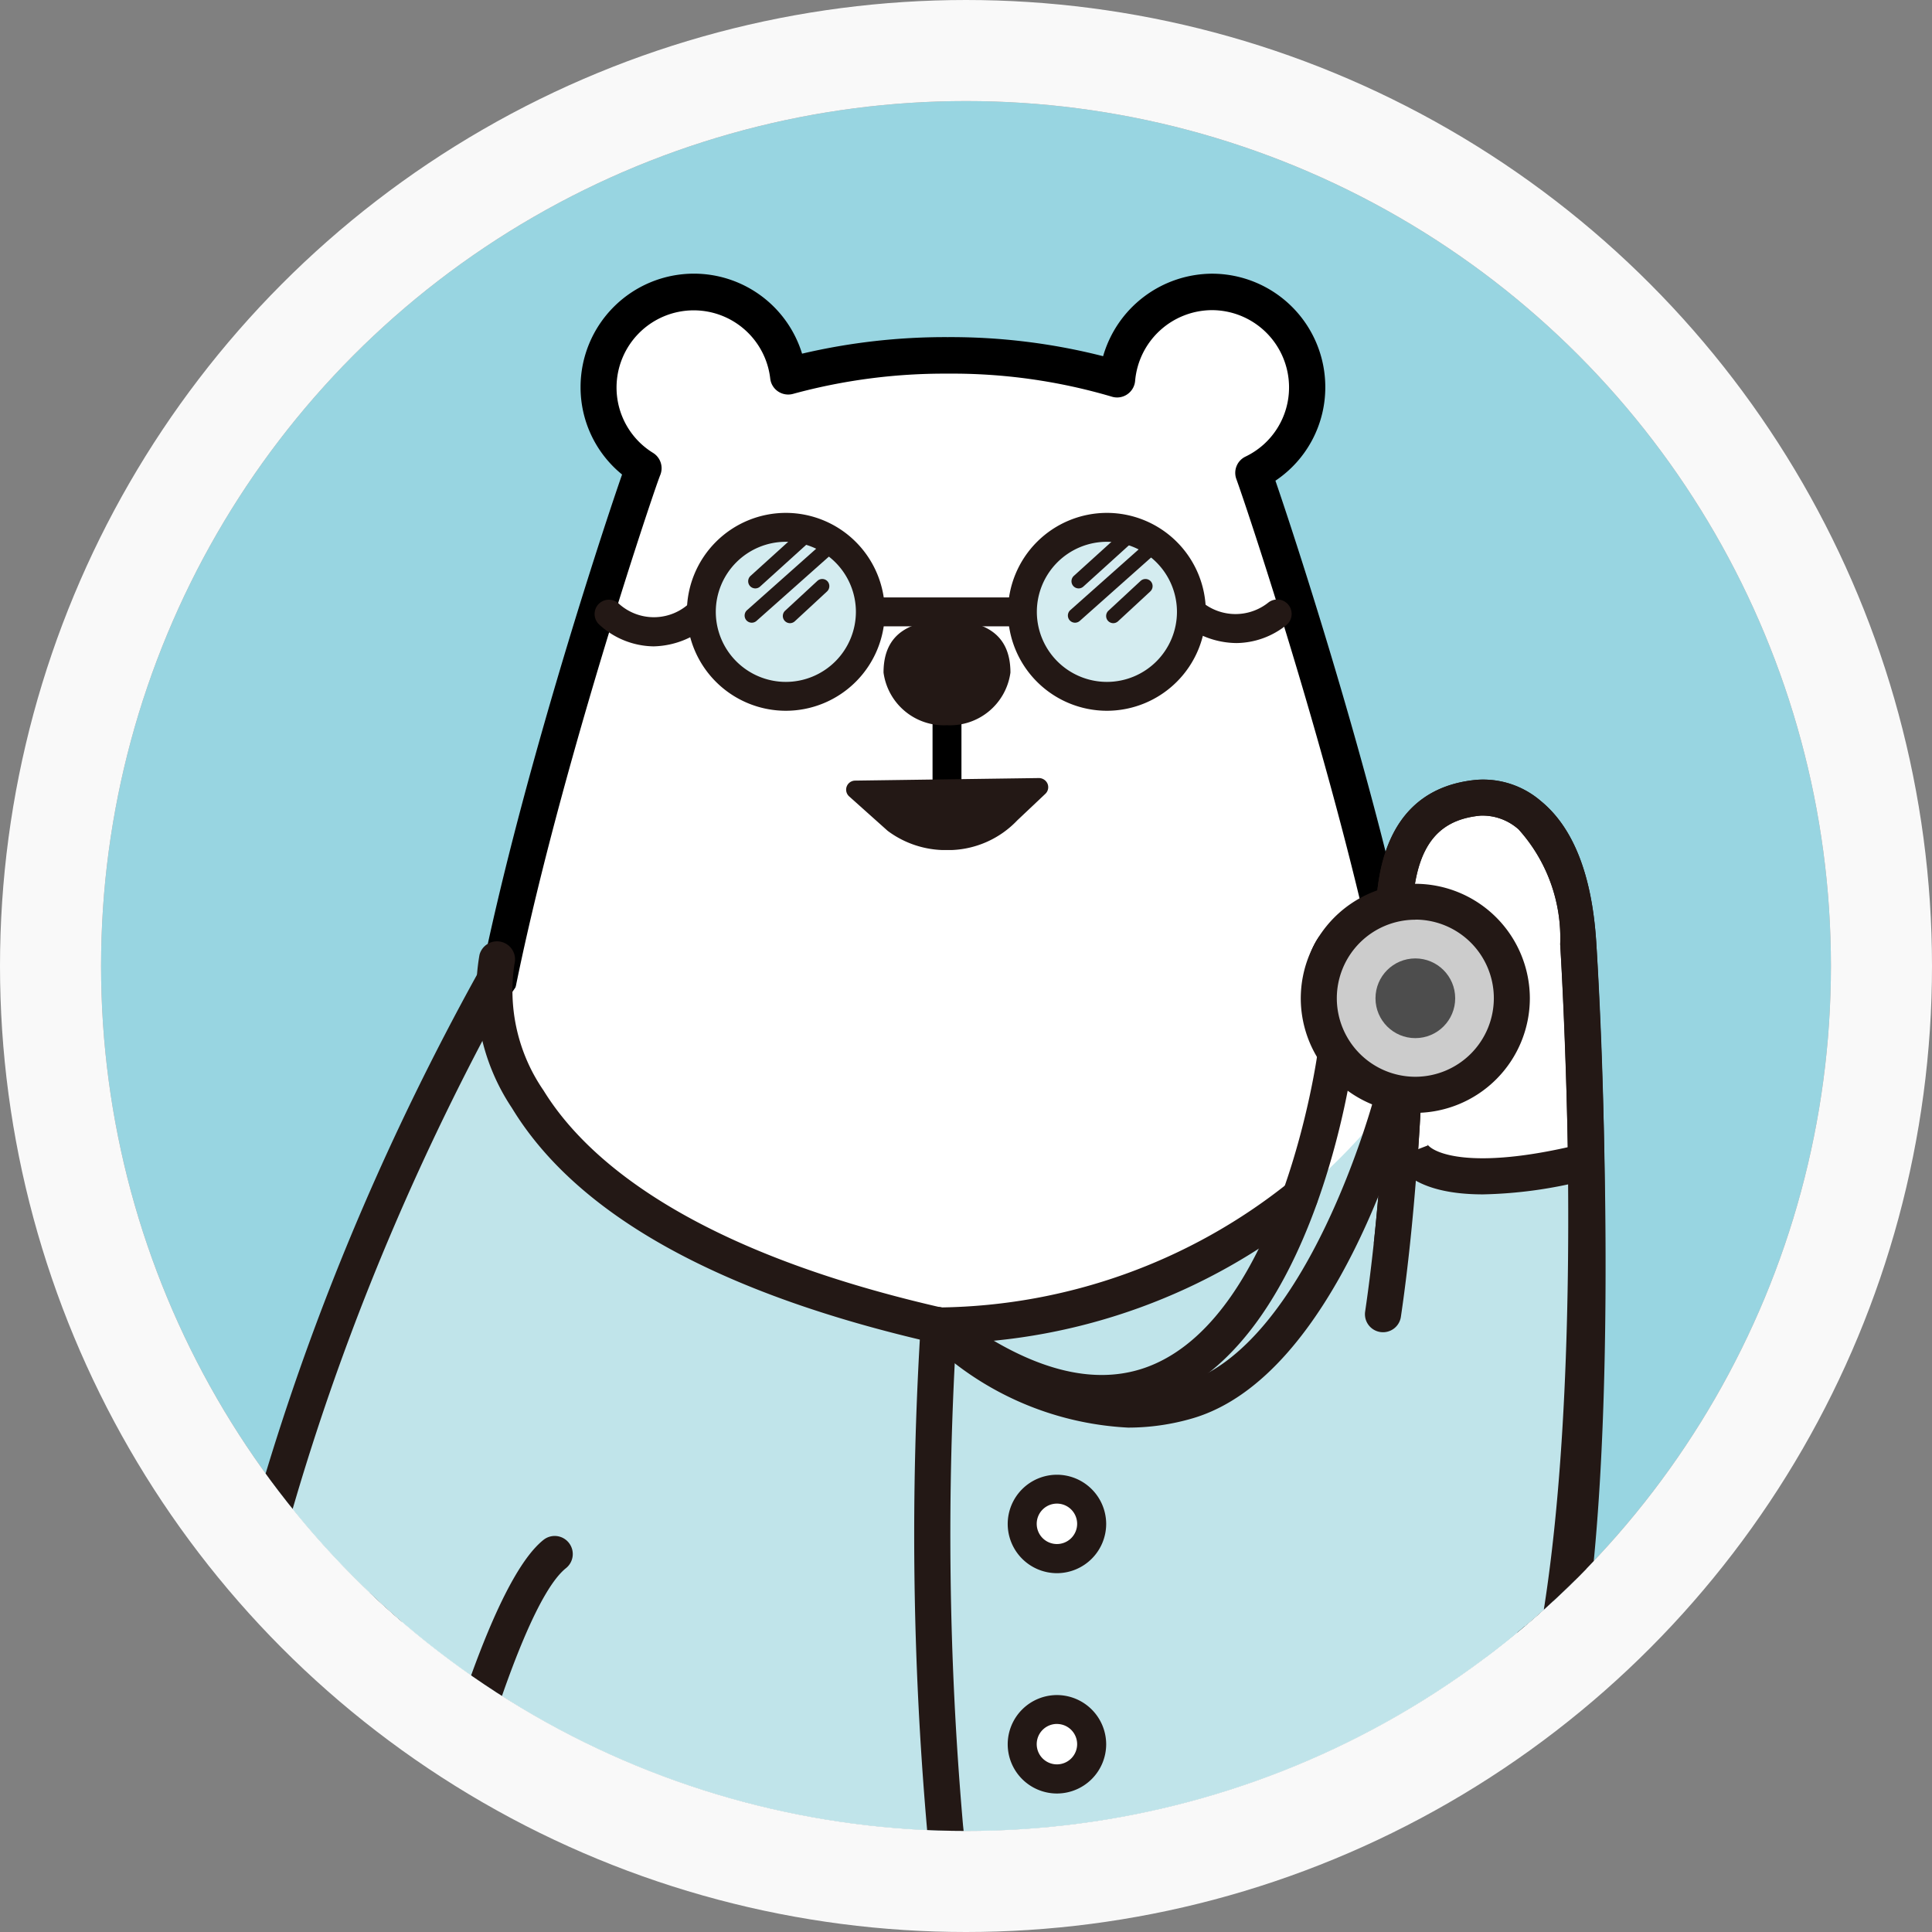 <svg xmlns="http://www.w3.org/2000/svg" xmlns:xlink="http://www.w3.org/1999/xlink" width="57.348" height="57.348" viewBox="0 0 57.348 57.348">
  <rect x="0" y="0" width="57.348" height="57.348" fill="#808080" stroke="none"/>
  <defs>
    <clipPath id="clip-path">
      <rect width="57.348" height="57.348" fill="none"/>
    </clipPath>
    <clipPath id="clip-path-2">
      <circle id="椭圆_1" data-name="椭圆 1" cx="25.674" cy="25.674" r="25.674" fill="#b3cbe0" stroke="#f3f3f3" stroke-width="3"/>
    </clipPath>
  </defs>
  <g id="熊健康小" clip-path="url(#clip-path)">
    <g id="椭圆_2" data-name="椭圆 2" transform="translate(3 3)" fill="#98d5e1" stroke="#f9f9f9" stroke-width="3">
      <circle cx="25.674" cy="25.674" r="25.674" stroke="none"/>
      <circle cx="25.674" cy="25.674" r="27.174" fill="none"/>
    </g>
    <g id="蒙版组_1" data-name="蒙版组 1" transform="translate(3 3)" clip-path="url(#clip-path-2)">
      <g id="组_206" data-name="组 206" transform="translate(2.054 5.126)">
        <g id="组_205" data-name="组 205">
          <g id="组_190" data-name="组 190" transform="translate(4.62)">
            <path id="路径_348" data-name="路径 348" d="M-4002-708.893c3.61-7.691,3.453-17.579,3.453-17.579.314-9.732-5.022-29.823-5.022-29.823-.847-6.2-4.21-16.417-4.737-17.863a2.824,2.824,0,0,0,1.6-2.541,2.825,2.825,0,0,0-2.826-2.826,2.823,2.823,0,0,0-2.812,2.591,17.27,17.27,0,0,0-5.035-.707,17.533,17.533,0,0,0-4.728.616,2.826,2.826,0,0,0-2.806-2.5,2.826,2.826,0,0,0-2.825,2.826,2.819,2.819,0,0,0,1.338,2.4c-.269.65-3.905,11.52-4.791,18.006,0,0-4.395,20.405-4.081,30.137,0,0-.627,8.476,5.023,18.521,0,0,1.883,2.826,3.454,5.023,0,0,.627.942-.629,1.256l-2.825.628s-2.825.628-2.825,2.511c0,0-.628,2.511,2.51,3.453a17.727,17.727,0,0,0,6.906.314s4.709-.628,4.4-4.395c0,0,.156-4.238,2.2-4.253h0c1.728.015,1.885,3.625,1.885,3.625-.157,4.238,4.081,5.023,4.081,5.023a17.723,17.723,0,0,0,6.906-.314c3.139-.942,2.511-3.453,2.511-3.453a2.913,2.913,0,0,0-2.2-2.511l-.942-.314c-1.255-.314-.628-1.57-.628-1.57A49.807,49.807,0,0,0-4002-708.893Z" transform="translate(4035.833 780.061)" fill="#fff"/>
            <path id="路径_349" data-name="路径 349" d="M-4026.923-694.411a18.778,18.778,0,0,1-4.5-.552c-3.275-.983-2.99-3.544-2.906-4.023.047-2.246,3.113-2.953,3.245-2.982l2.825-.628c.25-.063.345-.15.36-.186a.417.417,0,0,0-.062-.249c-1.547-2.165-3.434-4.994-3.453-5.023-5.576-9.91-5.156-18.18-5.113-18.829-.3-9.7,3.913-29.4,4.094-30.239.823-6.048,3.937-15.579,4.673-17.694a3.334,3.334,0,0,1-1.232-2.6,3.366,3.366,0,0,1,3.362-3.362,3.359,3.359,0,0,1,3.213,2.375,18.593,18.593,0,0,1,4.321-.491,18.3,18.3,0,0,1,4.615.566,3.383,3.383,0,0,1,3.233-2.449,3.365,3.365,0,0,1,3.362,3.362,3.333,3.333,0,0,1-1.48,2.783c.814,2.369,3.8,11.605,4.609,17.516.318,1.2,5.341,20.348,5.032,29.945.007.383.117,10.075-3.5,17.789a50.07,50.07,0,0,1-3.473,6.322.839.839,0,0,0-.055.568.49.49,0,0,0,.347.212l.959.318a3.417,3.417,0,0,1,2.583,2.955c.078.423.422,3.046-2.889,4.039a18.092,18.092,0,0,1-7.157.328c-.048-.009-4.677-.92-4.521-5.547-.05-1.019-.441-3.084-1.352-3.092-1.136.008-1.6,2.48-1.656,3.706.257,3.357-3.063,4.7-4.862,4.937A14.682,14.682,0,0,1-4026.923-694.411Zm9.135-9.939c2.182.019,2.4,3.717,2.423,4.138a.428.428,0,0,1,0,.043,4.4,4.4,0,0,0,3.643,4.476,17.322,17.322,0,0,0,6.668-.3c2.6-.782,2.152-2.724,2.132-2.806a.576.576,0,0,1-.014-.089,2.376,2.376,0,0,0-1.783-2.03l-.049-.014-.942-.314a1.454,1.454,0,0,1-1.023-.794,1.917,1.917,0,0,1,.085-1.524.613.613,0,0,1,.043-.072,49.73,49.73,0,0,0,3.4-6.191v0c3.514-7.485,3.4-17.245,3.4-17.343.308-9.567-4.953-29.493-5-29.694a.431.431,0,0,1-.013-.065c-.843-6.184-4.253-16.5-4.708-17.752a.535.535,0,0,1,.27-.666,2.275,2.275,0,0,0,1.294-2.059,2.293,2.293,0,0,0-2.29-2.289,2.3,2.3,0,0,0-2.279,2.1.537.537,0,0,1-.235.4.533.533,0,0,1-.458.068,16.732,16.732,0,0,0-4.876-.683,17.061,17.061,0,0,0-4.583.6.539.539,0,0,1-.444-.07.532.532,0,0,1-.235-.384,2.286,2.286,0,0,0-2.272-2.025,2.292,2.292,0,0,0-2.29,2.289,2.276,2.276,0,0,0,1.085,1.943.535.535,0,0,1,.211.66c-.208.5-3.871,11.4-4.754,17.874-.05.244-4.384,20.492-4.076,30.047,0,.019,0,.038,0,.057-.006.083-.541,8.447,4.955,18.219h0s1.877,2.811,3.422,4.974a1.44,1.44,0,0,1,.179,1.244,1.457,1.457,0,0,1-1.114.843l-2.839.631c-.023.005-2.406.582-2.406,1.988a.521.521,0,0,1-.015.13c-.048.2-.4,2.046,2.145,2.81a17.313,17.313,0,0,0,6.656.3c.2-.028,4.224-.615,3.957-3.823a.412.412,0,0,1,0-.065C-4020.5-700.067-4020.27-704.332-4017.788-704.35Z" transform="translate(4036.551 780.775)"/>
          </g>
          <path id="路径_350" data-name="路径 350" d="M-4034.222-715.623c-2.285,1.821-6.013,16.181-6.013,16.181s2.985,2.036,1.5,3.716c0,0-.785.67-1.4.275a.326.326,0,0,0-.509.2c-.265,1.361-.866,3.354-3.1,3.176,0,0-2.7-.088-2.179-4.767,0,0-1.23-19.512,9.778-35.1" transform="translate(4046.561 752.885)" fill="#fff"/>
          <path id="路径_351" data-name="路径 351" d="M-4004.707-706.742l-.715-3.146L-4010-724.9c.143-4.861-.522-3.806-.522-3.806a16.958,16.958,0,0,1-13.067,6.237c-15.054-3.431-13.11-10.865-13.11-10.865a70.431,70.431,0,0,0-8.613,26.591l-.393,3.467,6,.322-.374,2.716s2.847,2,1.5,3.716a2.022,2.022,0,0,1-1.912.472l-.506,1.566,1.073,3.967s18.871-.643,34.632-.429C-4005.279-690.944-4003.814-700.559-4004.707-706.742Z" transform="translate(4046.397 753.681)" fill="#c0e4ea"/>
          <g id="组_191" data-name="组 191" transform="translate(33.729 15.007)">
            <path id="路径_352" data-name="路径 352" d="M-3965.7-729.2a74.742,74.742,0,0,0,.643-7.465s-3.293-1.487-2.124-3.4c0,0,.657-.8,1.333-.515a.325.325,0,0,0,.466-.281c.025-1.387.272-3.454,2.5-3.666,0,0,2.674-.382,2.974,4.316,0,0,.937,15.2-.672,22.28" transform="translate(3967.968 745.068)" fill="#fff"/>
            <path id="路径_353" data-name="路径 353" d="M-3961.292-718.106a.549.549,0,0,1-.12-.013.536.536,0,0,1-.4-.642c1.573-6.922.668-21.977.659-22.128a4.809,4.809,0,0,0-1.234-3.409,1.608,1.608,0,0,0-1.135-.409c-1.395.133-2,1.073-2.035,3.144a.848.848,0,0,1-.382.7.888.888,0,0,1-.828.071c-.234-.1-.584.221-.69.335a.954.954,0,0,0-.107.8c.259.84,1.544,1.583,2.017,1.8a.533.533,0,0,1,.314.5c0,.04-.124,3.979-.648,7.527a.536.536,0,0,1-.609.452.535.535,0,0,1-.452-.609c.426-2.885.582-6.037.625-7.061a4.642,4.642,0,0,1-2.271-2.294,2.047,2.047,0,0,1,.237-1.71.522.522,0,0,1,.045-.062,1.915,1.915,0,0,1,1.683-.748c.04-1.161.31-3.652,2.981-3.907a2.621,2.621,0,0,1,1.909.624c.968.787,1.523,2.2,1.65,4.192.038.625.923,15.363-.684,22.433A.535.535,0,0,1-3961.292-718.106Z" transform="translate(3968.682 745.785)" fill="#231815"/>
          </g>
          <path id="路径_354" data-name="路径 354" d="M-3964.022-720a6.707,6.707,0,0,0,5.04.322s.858,14.261-1.61,17.692l-5.36-13.3Z" transform="translate(4000.851 746.066)" fill="#c0e4ea"/>
          <path id="路径_355" data-name="路径 355" d="M-3994.139-748.138a.429.429,0,0,1-.429-.429v-4.081a.429.429,0,0,1,.429-.429.43.43,0,0,1,.429.429v4.081A.43.43,0,0,1-3994.139-748.138Z" transform="translate(4017.195 764.956)"/>
          <path id="路径_356" data-name="路径 356" d="M-3996.076-756.828c-1.054.03-1.884.37-1.884,1.567a1.809,1.809,0,0,0,1.884,1.563,1.809,1.809,0,0,0,1.883-1.563C-3994.193-756.458-3995.023-756.8-3996.076-756.828Z" transform="translate(4019.132 767.099)" fill="#231815"/>
          <path id="路径_357" data-name="路径 357" d="M-4023.036-731.94" transform="translate(4033.452 752.885)" fill="#fff"/>
          <path id="路径_358" data-name="路径 358" d="M-4025.036-731.606" transform="translate(4034.595 752.694)" fill="none" stroke="#231815" stroke-linecap="round" stroke-linejoin="round" stroke-width="2.5"/>
          <path id="路径_359" data-name="路径 359" d="M-4044.221-692.053c-.105,0-.214,0-.326-.013a2.625,2.625,0,0,1-1.772-.946c-.809-.934-1.112-2.4-.9-4.358-.108-1.117-1.346-16.468,8.989-35.21a.537.537,0,0,1,.729-.211.536.536,0,0,1,.211.728c-10.518,19.073-8.875,34.479-8.856,34.632a.593.593,0,0,1,0,.121,4.815,4.815,0,0,0,.624,3.573,1.611,1.611,0,0,0,1.047.6c1.4.112,2.153-.71,2.549-2.744a.848.848,0,0,1,.5-.618.887.887,0,0,1,.827.073c.214.137.613-.116.739-.211a.958.958,0,0,0,.243-.766c-.109-.872-1.245-1.827-1.675-2.12a.536.536,0,0,1-.222-.55c.29-1.413,2.9-13.864,5.269-15.752a.535.535,0,0,1,.752.085.536.536,0,0,1-.084.754c-1.532,1.222-3.689,9.387-4.817,14.793a4.642,4.642,0,0,1,1.84,2.656,2.045,2.045,0,0,1-.53,1.643.6.6,0,0,1-.054.053,1.918,1.918,0,0,1-1.789.445C-4041.165-694.307-4041.815-692.053-4044.221-692.053Z" transform="translate(4047.323 753.408)" fill="#231815"/>
          <g id="组_192" data-name="组 192" transform="translate(20.063 14.969)">
            <path id="路径_360" data-name="路径 360" d="M-3997.057-743.651l-.268,0a2.635,2.635,0,0,1-1.437-.491l-1.155-1.032,5.461-.076-.836.79A2.586,2.586,0,0,1-3997.057-743.651Z" transform="translate(4000.187 745.515)" fill="#231815"/>
            <path id="路径_361" data-name="路径 361" d="M-3997.688-743.736a2.878,2.878,0,0,1-1.623-.569l-1.144-1.023a.269.269,0,0,1-.073-.294.27.27,0,0,1,.248-.175l5.461-.076a.281.281,0,0,1,.252.168.27.27,0,0,1-.064.3l-.836.79a2.835,2.835,0,0,1-1.947.879h0l-.268,0Zm.272-.272h0Zm-2.167-1.261.64.574a2.342,2.342,0,0,0,1.254.422l.269,0a2.325,2.325,0,0,0,1.574-.721l.347-.328Z" transform="translate(4000.544 745.873)" fill="#231815"/>
          </g>
          <path id="路径_362" data-name="路径 362" d="M-3994.611-676.868a.507.507,0,0,1-.056,0,.535.535,0,0,1-.476-.589c.2-1.928-.032-13.8-.322-16.287a100.368,100.368,0,0,1-.188-15,.538.538,0,0,1,.571-.5.535.535,0,0,1,.5.57,99.182,99.182,0,0,0,.184,14.806c.3,2.6.536,14.5.323,16.524A.537.537,0,0,1-3994.611-676.868Z" transform="translate(4017.93 739.927)" fill="#231815"/>
          <path id="路径_363" data-name="路径 363" d="M-3998.225-634.862a.5.5,0,0,1-.081-.006,100.362,100.362,0,0,0-13.08-.209c-3.935.213-21.255.215-21.43.215a.536.536,0,0,1-.535-.536.536.536,0,0,1,.535-.536c.175,0,17.466,0,21.373-.214a101.7,101.7,0,0,1,13.3.22.537.537,0,0,1,.451.61A.538.538,0,0,1-3998.225-634.862Z" transform="translate(4039.344 698.242)" fill="#231815"/>
          <path id="路径_364" data-name="路径 364" d="M-3962.151-716.176a.537.537,0,0,1-.182-.032.536.536,0,0,1-.321-.687c2.612-7.208,1.51-23.824,1.5-23.991a4.813,4.813,0,0,0-1.234-3.413,1.608,1.608,0,0,0-1.135-.409c-1.395.133-2,1.073-2.035,3.144a.848.848,0,0,1-.382.7.887.887,0,0,1-.828.071c-.234-.1-.584.221-.69.335a.954.954,0,0,0-.107.8c.259.84,1.544,1.583,2.017,1.8a.533.533,0,0,1,.314.5c0,.04-.124,3.979-.648,7.527a.536.536,0,0,1-.609.452.535.535,0,0,1-.452-.609c.426-2.885.582-6.037.625-7.061a4.642,4.642,0,0,1-2.271-2.294,2.047,2.047,0,0,1,.237-1.71.522.522,0,0,1,.045-.062,1.915,1.915,0,0,1,1.683-.748c.04-1.161.31-3.652,2.981-3.907a2.621,2.621,0,0,1,1.909.624c.968.787,1.523,2.2,1.65,4.192.047.688,1.128,17.007-1.561,24.427A.535.535,0,0,1-3962.151-716.176Z" transform="translate(4002.411 760.792)" fill="#231815"/>
          <g id="组_194" data-name="组 194" transform="translate(9.084 18.102)">
            <path id="路径_365" data-name="路径 365" d="M-3990.021-716.827a8.775,8.775,0,0,1-5.153-2.12.536.536,0,0,1-.1-.751.536.536,0,0,1,.751-.1c2.313,1.759,4.33,2.3,6,1.606,3.856-1.6,4.905-9.18,4.915-9.256a.536.536,0,0,1,.6-.461.536.536,0,0,1,.461.6c-.044.336-1.14,8.262-5.564,10.1A4.913,4.913,0,0,1-3990.021-716.827Z" transform="translate(4008.578 732.485)" fill="#231815"/>
            <g id="组_193" data-name="组 193" transform="translate(24.471)">
              <circle id="椭圆_28" data-name="椭圆 28" cx="2.867" cy="2.867" r="2.867" transform="translate(0.536 0.536)" fill="#ccc"/>
              <path id="路径_366" data-name="路径 366" d="M-3965.684-731.763a3.405,3.405,0,0,1-3.4-3.4,3.406,3.406,0,0,1,3.4-3.4,3.407,3.407,0,0,1,3.4,3.4A3.407,3.407,0,0,1-3965.684-731.763Zm0-5.734a2.333,2.333,0,0,0-2.33,2.331,2.333,2.333,0,0,0,2.33,2.331,2.334,2.334,0,0,0,2.331-2.331A2.333,2.333,0,0,0-3965.684-737.5Z" transform="translate(3969.086 738.569)" fill="#231815"/>
            </g>
            <circle id="椭圆_29" data-name="椭圆 29" cx="1.183" cy="1.183" r="1.183" transform="translate(26.691 2.221)" fill="#4d4d4d"/>
            <path id="路径_367" data-name="路径 367" d="M-4012.193-722.643c-.136,0-.219,0-.245,0a.518.518,0,0,1-.1-.013c-6.4-1.459-10.624-3.807-12.549-6.98a6.247,6.247,0,0,1-.961-4.544.536.536,0,0,1,.654-.383.536.536,0,0,1,.384.655,5.224,5.224,0,0,0,.863,3.754c1.222,1.987,4.262,4.714,11.8,6.441a16.9,16.9,0,0,0,10.311-3.7.536.536,0,0,1,.755.071.536.536,0,0,1-.071.755A17.748,17.748,0,0,1-4012.193-722.643Z" transform="translate(4026.143 736.294)" fill="#231815"/>
          </g>
          <path id="路径_368" data-name="路径 368" d="M-3958.375-653.6a.534.534,0,0,1-.227-.051.537.537,0,0,1-.258-.713c3.514-7.485,3.4-17.245,3.4-17.343a62.44,62.44,0,0,0-1.046-11.318.537.537,0,0,1,.442-.616.536.536,0,0,1,.616.442,63.516,63.516,0,0,1,1.061,11.5c.005.383.117,10.075-3.505,17.79A.534.534,0,0,1-3958.375-653.6Z" transform="translate(3996.83 725.306)"/>
          <path id="路径_369" data-name="路径 369" d="M-4030.626-629.7a.536.536,0,0,1-.468-.273,52.6,52.6,0,0,1-4.848-13.38.538.538,0,0,1,.416-.634.536.536,0,0,1,.635.416,51.361,51.361,0,0,0,4.732,13.073.536.536,0,0,1-.205.73A.528.528,0,0,1-4030.626-629.7Z" transform="translate(4040.83 702.662)"/>
          <path id="路径_370" data-name="路径 370" d="M-3964.45-654.258c-2.45,0-4.285-.632-5.473-1.888a5.936,5.936,0,0,1-1.355-4.834.536.536,0,0,1,.526-.438h8.579a.536.536,0,0,1,.536.536.536.536,0,0,1-.536.536h-8.1a4.712,4.712,0,0,0,1.132,3.47c1.282,1.349,3.577,1.819,6.822,1.4a.539.539,0,0,1,.6.462.537.537,0,0,1-.463.6A17.653,17.653,0,0,1-3964.45-654.258Z" transform="translate(4003.936 712.609)" fill="#231815"/>
          <path id="路径_371" data-name="路径 371" d="M-4030.164-654.969a14.392,14.392,0,0,1-3-.347.536.536,0,0,1-.412-.637.536.536,0,0,1,.636-.412c2.986.639,5.238.332,6.693-.913a5.914,5.914,0,0,0,1.823-4.1l-7.9-.134a.537.537,0,0,1-.528-.545.529.529,0,0,1,.545-.527l8.435.143a.537.537,0,0,1,.527.506,7.221,7.221,0,0,1-2.206,5.472A6.865,6.865,0,0,1-4030.164-654.969Z" transform="translate(4039.479 713.275)" fill="#231815"/>
          <g id="组_195" data-name="组 195" transform="translate(29.881 9.607)">
            <path id="路径_372" data-name="路径 372" d="M-3976.651-757.377a2.015,2.015,0,0,0,2.551.062" transform="translate(3977.08 757.805)" fill="#fff"/>
            <path id="路径_373" data-name="路径 373" d="M-3975.886-757.021a2.546,2.546,0,0,1-1.622-.606.43.43,0,0,1-.035-.606.43.43,0,0,1,.6-.036,1.562,1.562,0,0,0,2.009.042.428.428,0,0,1,.6.082.429.429,0,0,1-.082.6A2.4,2.4,0,0,1-3975.886-757.021Z" transform="translate(3977.652 758.376)" fill="#231815"/>
          </g>
          <g id="组_196" data-name="组 196" transform="translate(12.597 9.607)">
            <path id="路径_374" data-name="路径 374" d="M-4014.214-757.377a1.987,1.987,0,0,1-2.738.062" transform="translate(4017.381 757.805)" fill="#fff"/>
            <path id="路径_375" data-name="路径 375" d="M-4016.205-756.923a2.429,2.429,0,0,1-1.6-.636.429.429,0,0,1-.048-.6.428.428,0,0,1,.6-.048,1.548,1.548,0,0,0,2.157-.038.429.429,0,0,1,.607,0,.427.427,0,0,1,0,.606A2.542,2.542,0,0,1-4016.205-756.923Z" transform="translate(4017.952 758.376)" fill="#231815"/>
          </g>
          <g id="组_197" data-name="组 197" transform="translate(20.703 9.607)">
            <line id="直线_3" data-name="直线 3" x2="4.146" transform="translate(0.429 0.429)" fill="#fff"/>
            <path id="路径_376" data-name="路径 376" d="M-3994.477-757.518h-4.145a.43.43,0,0,1-.43-.429.429.429,0,0,1,.43-.429h4.145a.428.428,0,0,1,.429.429A.429.429,0,0,1-3994.477-757.518Z" transform="translate(3999.052 758.376)" fill="#231815"/>
          </g>
          <circle id="椭圆_30" data-name="椭圆 30" cx="0.667" cy="0.667" r="0.667" transform="translate(17.728 9.368)" fill="#231815"/>
          <circle id="椭圆_31" data-name="椭圆 31" cx="0.667" cy="0.667" r="0.667" transform="translate(27.5 9.368)" fill="#231815"/>
          <g id="组_198" data-name="组 198" transform="translate(15.336 7.098)">
            <circle id="椭圆_32" data-name="椭圆 32" cx="2.508" cy="2.508" r="2.508" transform="translate(0.429 0.429)" fill="#d4ecf0"/>
            <path id="路径_377" data-name="路径 377" d="M-4008.63-758.351a2.94,2.94,0,0,1-2.937-2.937,2.94,2.94,0,0,1,2.937-2.937,2.941,2.941,0,0,1,2.938,2.938A2.941,2.941,0,0,1-4008.63-758.351Zm0-5.016a2.081,2.081,0,0,0-2.079,2.08,2.081,2.081,0,0,0,2.079,2.079,2.082,2.082,0,0,0,2.08-2.079A2.082,2.082,0,0,0-4008.63-763.367Z" transform="translate(4011.566 764.225)" fill="#231815"/>
          </g>
          <g id="组_199" data-name="组 199" transform="translate(24.866 7.098)">
            <circle id="椭圆_33" data-name="椭圆 33" cx="2.508" cy="2.508" r="2.508" transform="translate(0.429 0.429)" fill="#d4ecf0"/>
            <path id="路径_378" data-name="路径 378" d="M-3986.409-758.351a2.94,2.94,0,0,1-2.937-2.937,2.94,2.94,0,0,1,2.937-2.937,2.94,2.94,0,0,1,2.936,2.938A2.94,2.94,0,0,1-3986.409-758.351Zm0-5.016a2.081,2.081,0,0,0-2.08,2.08,2.081,2.081,0,0,0,2.08,2.079,2.081,2.081,0,0,0,2.079-2.079A2.082,2.082,0,0,0-3986.409-763.367Z" transform="translate(3989.346 764.225)" fill="#231815"/>
          </g>
          <g id="组_200" data-name="组 200" transform="translate(17.047 7.502)">
            <path id="路径_379" data-name="路径 379" d="M-4007.112-761.446a.214.214,0,0,1-.16-.071.215.215,0,0,1,.016-.3l1.554-1.408a.214.214,0,0,1,.3.015.215.215,0,0,1-.014.3l-1.556,1.409A.213.213,0,0,1-4007.112-761.446Z" transform="translate(4007.433 763.284)" fill="#231815"/>
            <path id="路径_380" data-name="路径 380" d="M-4004.718-758.344a.214.214,0,0,1-.157-.069.214.214,0,0,1,.011-.3l.958-.886a.213.213,0,0,1,.3.011.216.216,0,0,1-.011.3l-.957.886A.214.214,0,0,1-4004.718-758.344Z" transform="translate(4006.067 761.214)" fill="#231815"/>
            <path id="路径_381" data-name="路径 381" d="M-4007.363-760.052a.216.216,0,0,1-.161-.072.215.215,0,0,1,.019-.3l2.412-2.144a.214.214,0,0,1,.3.018.214.214,0,0,1-.017.3l-2.413,2.144A.216.216,0,0,1-4007.363-760.052Z" transform="translate(4007.578 762.908)" fill="#231815"/>
          </g>
          <g id="组_201" data-name="组 201" transform="translate(26.643 7.502)">
            <path id="路径_382" data-name="路径 382" d="M-3984.737-761.446a.213.213,0,0,1-.159-.071.215.215,0,0,1,.015-.3l1.554-1.408a.214.214,0,0,1,.3.015.214.214,0,0,1-.015.3l-1.555,1.409A.211.211,0,0,1-3984.737-761.446Z" transform="translate(3985.058 763.284)" fill="#231815"/>
            <path id="路径_383" data-name="路径 383" d="M-3982.343-758.344a.216.216,0,0,1-.158-.069.215.215,0,0,1,.012-.3l.956-.886a.214.214,0,0,1,.3.011.215.215,0,0,1-.011.3l-.957.886A.215.215,0,0,1-3982.343-758.344Z" transform="translate(3983.693 761.214)" fill="#231815"/>
            <path id="路径_384" data-name="路径 384" d="M-3984.988-760.052a.214.214,0,0,1-.16-.072.215.215,0,0,1,.018-.3l2.412-2.144a.214.214,0,0,1,.3.018.214.214,0,0,1-.018.3l-2.411,2.144A.216.216,0,0,1-3984.988-760.052Z" transform="translate(3985.202 762.908)" fill="#231815"/>
          </g>
          <g id="组_202" data-name="组 202" transform="translate(24.861 35.649)">
            <circle id="椭圆_34" data-name="椭圆 34" cx="1.032" cy="1.032" r="1.032" transform="translate(0.429 0.429)" fill="#fff"/>
            <path id="路径_385" data-name="路径 385" d="M-3987.9-694.735a1.463,1.463,0,0,1-1.461-1.461,1.463,1.463,0,0,1,1.461-1.461,1.464,1.464,0,0,1,1.462,1.461A1.464,1.464,0,0,1-3987.9-694.735Zm0-2.065a.6.6,0,0,0-.6.6.6.6,0,0,0,.6.6.6.6,0,0,0,.6-.6A.6.6,0,0,0-3987.9-696.8Z" transform="translate(3989.358 697.657)" fill="#231815"/>
          </g>
          <g id="组_203" data-name="组 203" transform="translate(24.861 42.189)">
            <circle id="椭圆_35" data-name="椭圆 35" cx="1.032" cy="1.032" r="1.032" transform="translate(0.429 0.429)" fill="#fff"/>
            <path id="路径_386" data-name="路径 386" d="M-3987.9-679.485a1.463,1.463,0,0,1-1.461-1.461,1.463,1.463,0,0,1,1.461-1.461,1.464,1.464,0,0,1,1.462,1.461A1.464,1.464,0,0,1-3987.9-679.485Zm0-2.065a.6.6,0,0,0-.6.6.6.6,0,0,0,.6.6.6.6,0,0,0,.6-.6A.6.6,0,0,0-3987.9-681.549Z" transform="translate(3989.358 682.407)" fill="#231815"/>
          </g>
          <g id="组_204" data-name="组 204" transform="translate(25.182 48.73)">
            <circle id="椭圆_36" data-name="椭圆 36" cx="1.032" cy="1.032" r="1.032" transform="translate(0.429 0.429)" fill="#fff"/>
            <path id="路径_387" data-name="路径 387" d="M-3987.148-664.235a1.463,1.463,0,0,1-1.461-1.461,1.463,1.463,0,0,1,1.461-1.461,1.464,1.464,0,0,1,1.462,1.461A1.463,1.463,0,0,1-3987.148-664.235Zm0-2.065a.6.6,0,0,0-.6.6.6.6,0,0,0,.6.6.6.6,0,0,0,.6-.6A.6.6,0,0,0-3987.148-666.3Z" transform="translate(3988.609 667.157)" fill="#231815"/>
          </g>
        </g>
        <path id="路径_388" data-name="路径 388" d="M-3989.23-714.62a9.17,9.17,0,0,1-6.006-2.666.537.537,0,0,1,.015-.757.537.537,0,0,1,.758.014c.031.032,3.128,3.182,6.834,2.108,3.734-1.08,5.709-8.513,5.727-8.588a.537.537,0,0,1,.654-.384.535.535,0,0,1,.384.653c-.086.33-2.148,8.1-6.466,9.349A6.817,6.817,0,0,1-3989.23-714.62Z" transform="translate(4017.661 748.87)" fill="#231815"/>
        <path id="路径_389" data-name="路径 389" d="M-4043.626-664.113a13.5,13.5,0,0,1-2.917-.329.534.534,0,0,1-.394-.647.536.536,0,0,1,.647-.394c.041.01,4.158.984,6.067-.639a.536.536,0,0,1,.756.061.537.537,0,0,1-.062.756A6.357,6.357,0,0,1-4043.626-664.113Z" transform="translate(4047.111 715.369)" fill="#231815"/>
        <path id="路径_390" data-name="路径 390" d="M-3959.983-719.052c-2.086,0-2.549-.844-2.637-1.068l1-.385a.16.16,0,0,0-.02-.042c.166.264,1.286.785,4.434.035a.537.537,0,0,1,.647.4.537.537,0,0,1-.4.646A13.3,13.3,0,0,1-3959.983-719.052Z" transform="translate(3998.949 746.379)" fill="#231815"/>
      </g>
    </g>
  </g>
</svg>
